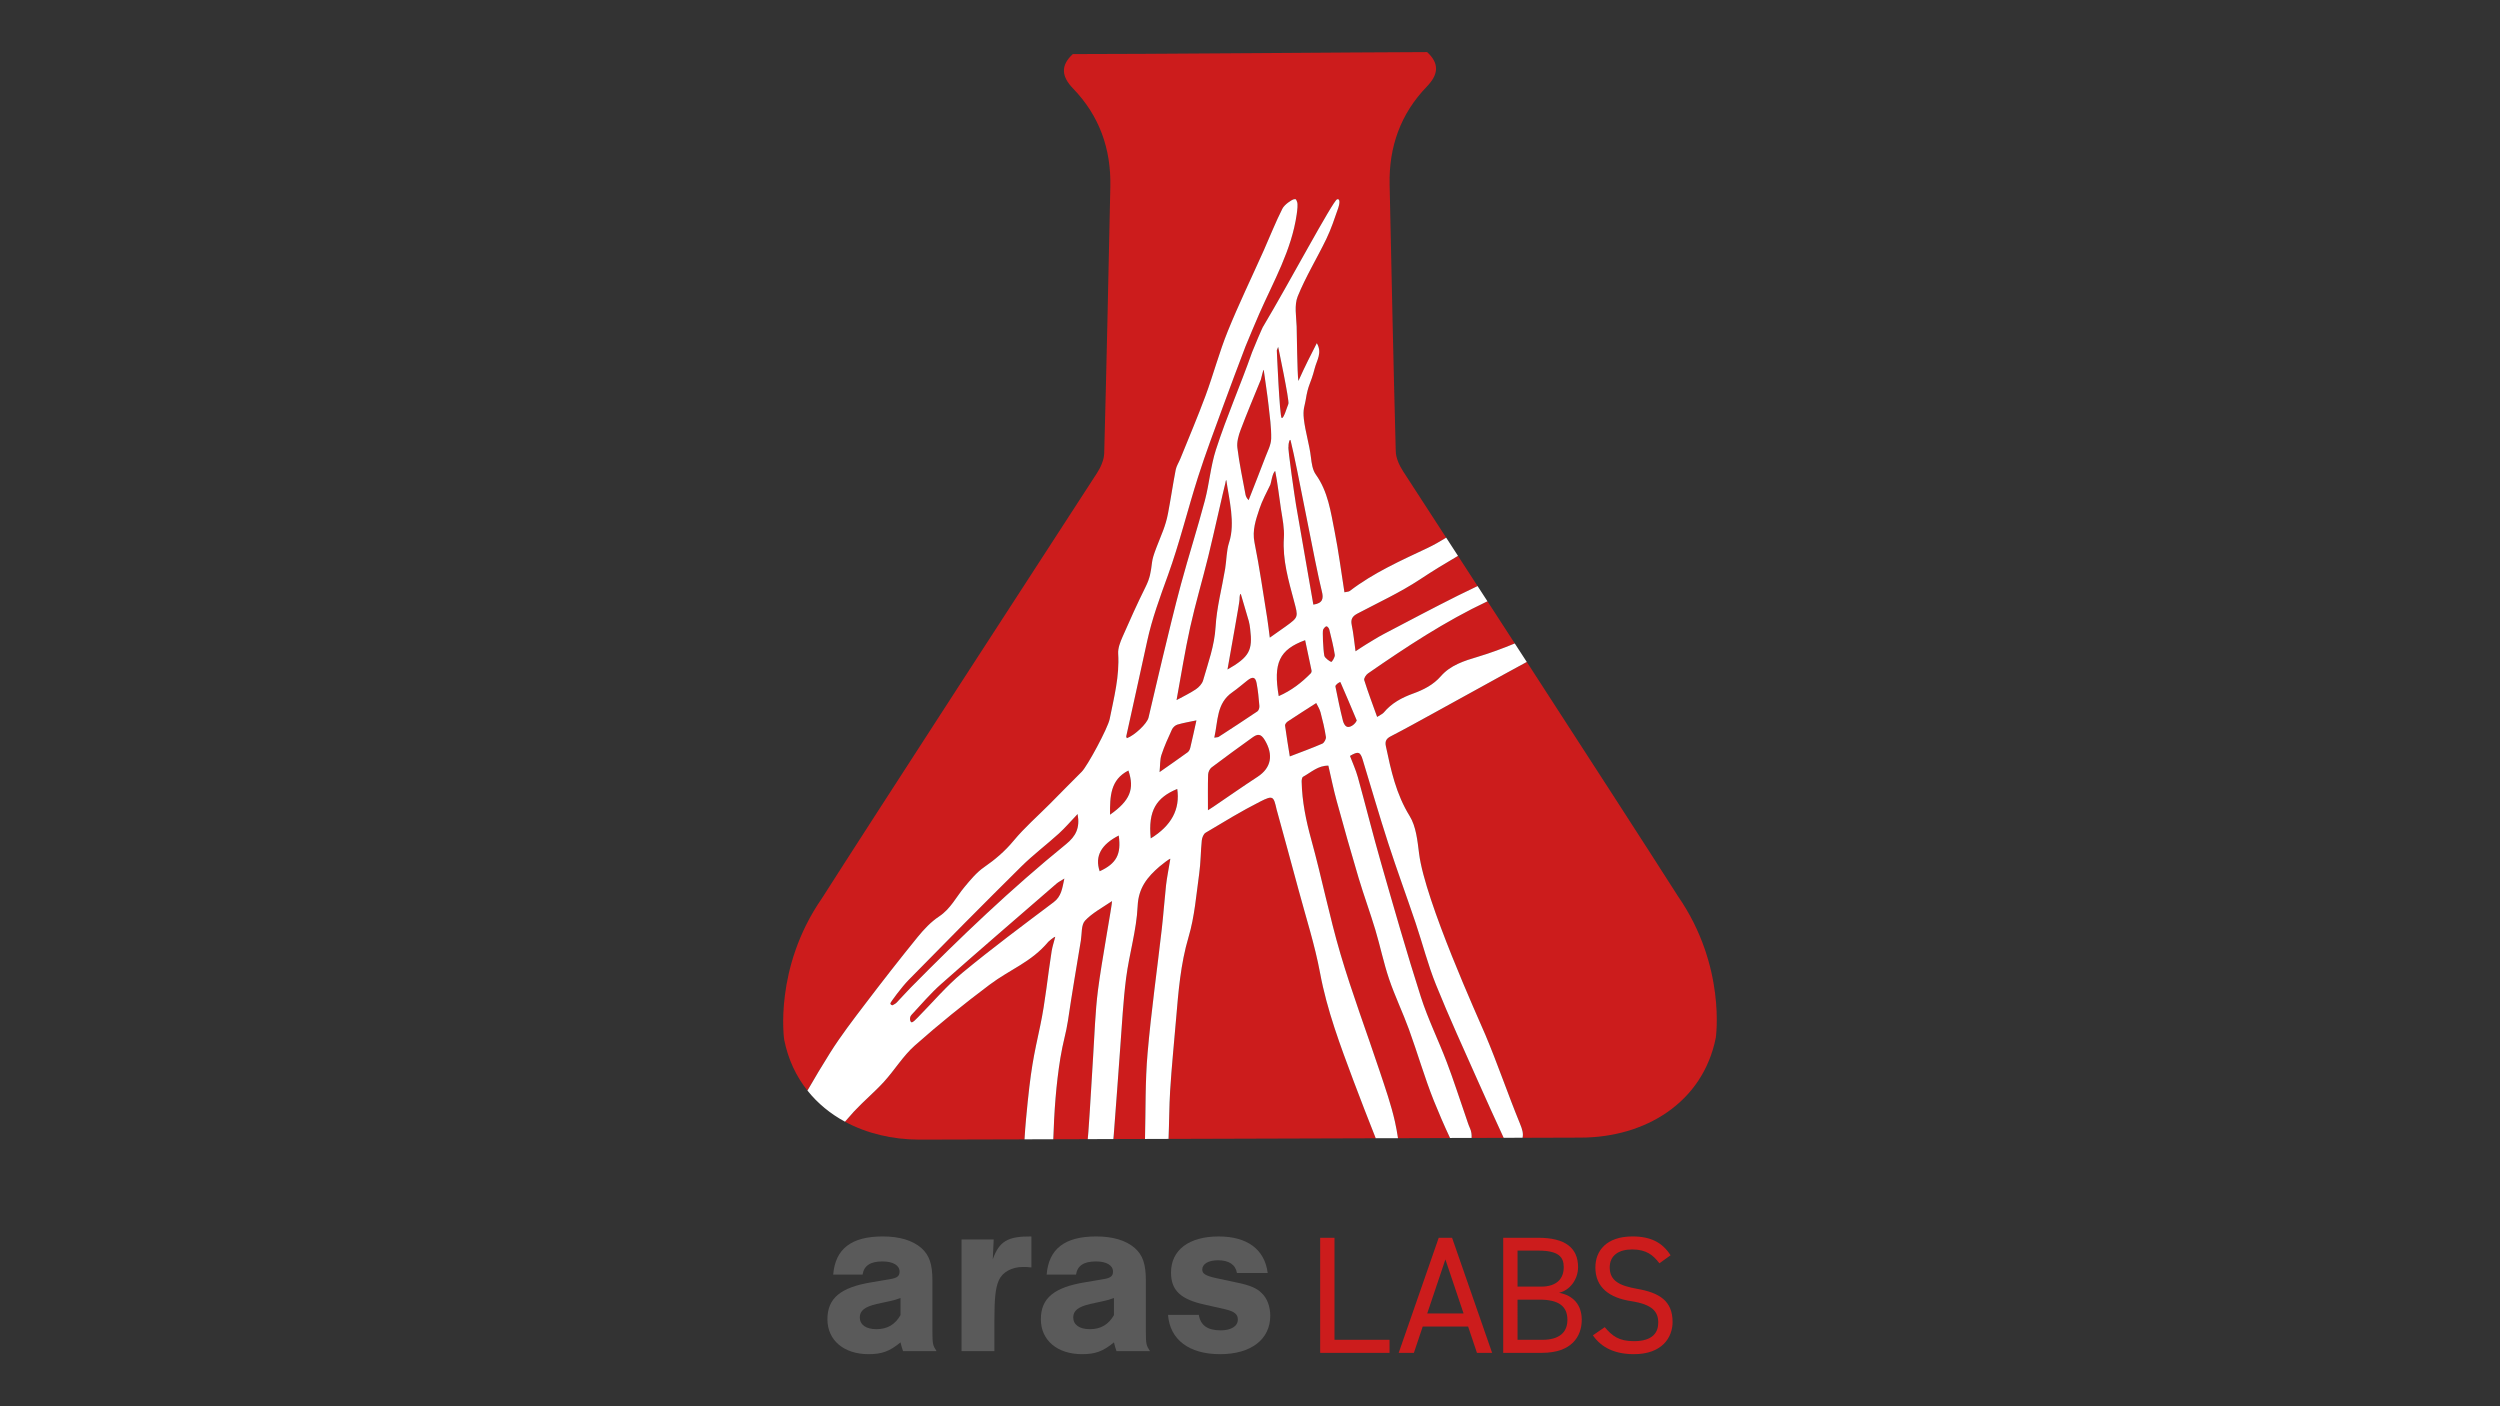 <?xml version="1.0" encoding="utf-8"?>
<!-- Generator: Adobe Illustrator 23.0.1, SVG Export Plug-In . SVG Version: 6.00 Build 0)  -->
<svg version="1.1" id="Layer_1" xmlns="http://www.w3.org/2000/svg" xmlns:xlink="http://www.w3.org/1999/xlink" x="0px" y="0px"
	 viewBox="0 0 1920 1080" style="enable-background:new 0 0 1920 1080;" xml:space="preserve">
<rect x="0" y="0" width="1920" height="1080" fill="#333333" stroke="none"/>
<style type="text/css">
	.st0{fill:#CC1C1C;}
	.st1{fill:#FFFFFF;}
	.st2{fill:#5A5A5A;}
</style>
<g>
	<path class="st0" d="M722.82,755.73c-8.21,7.26-15.35,15.74-22.86,23.78c-1.85,1.98-0.94,5.61,0.22,5.61c1.16,0,3.29-2.32,4.8-3.86
		c11.34-11.48,21.82-24,34.2-34.23c22.73-18.8,46.46-36.41,70.04-54.17c5.99-4.51,6.56-10.53,8.24-18.15
		c-2.82,1.8-4.58,2.65-5.99,3.88C781.85,704.25,752.15,729.78,722.82,755.73z"/>
	<path class="st0" d="M1013.82,747.22c-3.99-21.52-10.8-42.51-16.49-63.71c-5.42-20.22-11.01-40.39-16.53-60.58
		c-0.1-0.38-0.24-0.75-0.32-1.13c-2.33-10.36-2.74-11.17-12.57-6.21c-14.37,7.25-28.14,15.7-41.98,23.95
		c-1.62,0.96-2.72,3.83-2.94,5.93c-0.86,8.39-0.79,16.9-1.95,25.24c-2.28,16.37-3.52,33.13-8.18,48.85
		c-6.17,20.8-7.81,41.93-9.62,63.2c-1.56,18.24-3.39,36.46-4.54,54.72c-0.78,12.38-0.72,24.81-1.24,37.2
		c52.5-0.16,108.76-0.34,159.12-0.49c-5.76-14.64-11.53-29.27-17.03-44C1029.41,803.03,1019.16,776,1013.82,747.22z"/>
	<path class="st0" d="M1082.07,790.59c-4.73-13.03-10.81-25.58-15.26-38.69c-4.19-12.35-6.78-25.23-10.54-37.74
		c-4.04-13.41-8.9-26.57-12.9-39.99c-5.86-19.63-11.4-39.35-16.83-59.11c-2.41-8.76-4.18-17.7-6.35-26.99
		c-7.75-0.21-13.23,5.1-19.44,8.53c-0.81,0.45-1.09,2.45-1.07,3.72c0.32,15.18,3.33,29.81,7.37,44.48
		c8.04,29.14,13.89,58.91,22.45,87.89c8.95,30.31,20.12,59.96,30.1,89.97c4.27,12.85,8.79,25.7,11.75,38.88
		c0.94,4.16,1.66,8.38,2.32,12.6c13.97-0.04,27.36-0.09,39.95-0.13c-4.34-9.19-9.22-20.55-12.4-28.51
		C1094.05,827.5,1088.69,808.81,1082.07,790.59z"/>
	<path class="st0" d="M989.49,310.15c0.92-2.17-7.87-43.75-7.87-43.75l-1.03,2.66c0,0,2.18,51.24,3.74,51.94
		C985.89,321.71,988.43,312.67,989.49,310.15z"/>
	<path class="st0" d="M995.33,387.69c4.43,25.53,8.87,51.06,13.31,76.66c7.43-1.03,7.86-4.94,6.57-10.01
		c-5.25-20.72-18.79-95.26-24.02-115.98c-0.44-1.73-1.72,1.06-1.64,4.76C988.75,343.31,994.62,383.65,995.33,387.69z"/>
	<path class="st0" d="M852.51,625.69c15.43-10.83,18.92-19.7,14.11-33.93C852.66,598.86,852.42,611.76,852.51,625.69z"/>
	<path class="st0" d="M813.17,640.18c-9.47,8.59-19.76,16.32-28.83,25.3c-29.1,28.8-57.9,57.92-86.56,87.16
		c-5.28,5.38-14,17.18-14,17.95c0,0.76,0.93,1.44,1.69,1.44c1.04-0.66,2.26-1.16,3.1-2.03c3.69-3.81,7.18-7.82,10.91-11.6
		c38.05-38.55,77.21-75.94,119.27-110.13c7.36-5.98,10.83-12.4,8.83-23.1C822.34,630.67,818.05,635.75,813.17,640.18z"/>
	<path class="st0" d="M1102.88,756.37c-6.22-15.42-10.32-31.67-15.65-47.46c-6.9-20.45-14.38-40.71-21.03-61.23
		c-6.9-21.3-13.11-42.82-19.64-64.25c-1.85-6.06-3.46-6.59-9.74-2.84c2,5.34,4.47,10.66,6.02,16.24
		c6.08,21.93,11.56,44.03,17.83,65.9c9.86,34.36,19.67,68.76,30.55,102.81c5.47,17.12,13.54,33.39,19.94,50.23
		c5.22,13.74,9.7,27.76,14.52,41.65c1.09,3.15,2.04,6.36,3.41,9.39c0.96,2.13,1.26,4.62,1.13,7.14c8.74-0.03,16.97-0.05,24.62-0.08
		c-6.89-14.96-12.76-27.79-19.71-43.45C1124.21,805.81,1112.94,781.33,1102.88,756.37z"/>
	<path class="st0" d="M664.61,770.81c13.12-17.25,26.45-34.36,40.12-51.17c4.79-5.89,10.25-11.68,16.51-15.83
		c8.81-5.83,13.11-14.93,19.45-22.55c4.57-5.49,9.29-11.25,15.07-15.25c8.49-5.87,15.99-12.25,22.65-20.29
		c8.39-10.13,18.45-18.87,27.76-28.24c8.2-8.25,16.33-16.58,24.58-24.78c4.31-4.28,20.05-33.47,21.47-40.49
		c3.32-16.53,7.64-32.96,6.53-50.17c-0.27-4.24,1.56-8.88,3.33-12.93c5.65-12.93,11.47-25.81,17.74-38.45
		c3.33-6.71,3.97-11.07,4.9-18.56c0.38-3.04,1.23-5.94,3.49-11.83c3.83-10.01,6.9-16,8.82-26.01c2.14-11.12,3.74-22.35,5.9-33.46
		c0.58-2.99,2.43-5.72,3.6-8.61c6.5-16.11,13.33-32.11,19.35-48.4c6.04-16.34,10.5-33.29,17.03-49.42
		c8.51-20.98,18.41-41.4,27.65-62.09c4.78-10.7,9.05-21.64,14.33-32.08c1.56-3.09,7.01-6.76,8.82-7.17
		c1.81-0.41,1.78,0.41,2.46,2.05c0.68,1.65,0.18,6.08-0.3,9.49c-3.93,27.54-17.73,51.38-28.71,76.29
		c-1.45,3.28-9.58,22.45-10.59,25.12c-5.75,15.21-11.55,30.41-17.11,45.69c-6.6,18.12-13.45,36.17-19.32,54.53
		c-8.04,25.13-14.23,50.89-23.19,75.66c-6.04,16.7-12.18,33.22-15.94,50.59c-5.27,24.35-10.72,48.66-16.05,73
		c-0.1,0.44,0.29,0.98,0.46,1.49c5.85-2.12,15.51-11.14,16.63-15.81c3.62-15.08,7-30.21,10.66-45.28
		c4.67-19.2,9.2-38.45,14.36-57.52c5.8-21.4,12.57-42.54,18.26-63.97c3.41-12.87,4.42-26.45,8.51-39.06
		c8.6-26.51,18.47-48.45,27.73-74.76c0.71-2.01,8.36-20.16,8.68-20.03c19.51-32.65,53.58-96.65,56.64-97.44
		c3.07-0.79,1.39,5.19,0.84,6.77c-2.77,7.95-5.42,16.02-9.07,23.59c-7.15,14.84-15.87,28.99-22.02,44.2
		c-2.72,6.72-1.12,15.34-0.82,23.07c0.21,5.56,0.4,35.6,1.33,41.88c5.47-12.18,9.32-19.53,14.15-29.06
		c4.33,7.32,0.02,13.13-1.55,19.2c-3.54,13.67-4.88,11.35-7.13,25.26c-0.58,3.61-2.11,6.37-1.27,13.76
		c1.15,10.12,4.23,19.34,5.43,29.44c0.54,4.53,1.23,9.7,3.75,13.22c9.43,13.19,11.46,28.65,14.46,43.75
		c3.04,15.32,5.01,30.85,7.53,46.73c1.98-0.46,3.3-0.4,4.09-1.01c18.27-13.99,39.09-23.27,59.72-33.01
		c4.93-2.33,9.65-5.1,14.34-7.93c-4.92-7.58-8.08-12.44-8.9-13.7c-8.08-12.44-16.15-24.87-24.21-37.32
		c-2.91-4.5-5.48-10.15-5.62-15.34c-1.84-68.29-3.24-136.58-4.71-204.88c-0.62-28.93,8.41-54.35,28.65-75.28
		c8.76-9.08,9.83-17.55,0.16-26.41c-45.35,0.1-226.76,1.63-272.11,1.53c-9.66,8.86-8.6,17.32,0.16,26.41
		c20.24,20.93,29.27,46.35,28.65,75.28c-1.46,68.31-2.87,136.59-4.71,204.88c-0.14,5.19-2.72,10.84-5.62,15.34
		c-8.06,12.45-16.13,24.89-24.21,37.32c-6.35,9.77-150.9,232.42-186.92,289.08c-37.19,53.66-29.03,108.63-29.03,108.63
		c3.04,15.22,9.27,28.26,17.85,39.06c5.62-9.78,11.41-19.47,17.41-29.01C645.75,795.45,655.24,783.13,664.61,770.81z"/>
	<path class="st0" d="M1042.56,471.21c-3.87,2.05-5.39,4.29-4.43,8.82c1.34,6.31,1.89,12.78,2.92,20.17
		c2.95-1.93,5.4-3.63,7.94-5.17c4.66-2.82,9.28-5.75,14.1-8.28c18.79-9.86,37.54-19.8,56.51-29.29c5.02-2.51,10.1-4.93,15.17-7.36
		c-5.57-8.59-10.63-16.39-15.04-23.18c-9.84,5.73-19.55,11.69-29.09,18C1075.48,454.97,1058.72,462.67,1042.56,471.21z"/>
	<path class="st0" d="M1050.59,517.24c-1.49,1.03-3.25,3.79-2.84,5.1c2.91,9.26,6.35,18.34,9.91,28.28
		c2.65-1.73,4.19-2.32,5.11-3.42c6.01-7.23,13.88-11.42,22.54-14.55c8.02-2.9,15.52-6.72,21.27-13.31
		c7.48-8.59,18.12-11.84,28.24-14.87c9.75-2.92,19.23-6.43,28.55-10.29c-7.39-11.4-14.45-22.29-21-32.39
		c-0.03,0.01-0.05,0.02-0.08,0.04C1109.84,477.17,1079.99,496.85,1050.59,517.24z"/>
	<path class="st0" d="M798.92,787.61c3.99-18.82,5.71-38.07,8.73-57.07c0.57-3.57,1.75-7.05,2.78-11.09
		c-1.35,0.28-5.02,3.5-5.28,3.81c-13.28,15.81-29.12,20.97-45.19,33.04c-19.71,14.79-38.94,30.33-57.38,46.67
		c-9.03,8.01-15.49,18.84-23.72,27.86c-7.27,7.97-15.66,14.92-23.01,22.82c-2.36,2.54-4.62,5.19-6.91,7.81
		c16.71,9.04,36.41,13.72,56.99,13.77c3.34,0.01,34.95-0.08,80.88-0.21c0.32-5.29,0.7-10.57,1.19-15.8
		C791.7,819.5,793.8,811.77,798.92,787.61z"/>
	<path class="st0" d="M881.36,808.83c2.76-31.88,7.28-63.61,10.91-95.43c1.28-11.16,2.04-22.39,3.27-33.56
		c0.64-5.84,2.39-14.48,3.3-20.3c-0.48-0.27-6.45,4.35-8.27,5.92c-9.31,8.04-16.2,16.3-16.84,30.42
		c-0.84,18.49-6.45,36.7-8.84,55.18c-2.3,17.8-3.17,35.78-4.54,53.69c-1.68,21.95-3.09,43.92-4.89,65.85
		c-0.12,1.4-0.26,2.79-0.37,4.19c7.95-0.02,16.05-0.05,24.29-0.07c0-0.15,0.01-0.3,0.01-0.46
		C879.93,852.45,879.48,830.54,881.36,808.83z"/>
	<path class="st0" d="M839.55,811.03c1.1-16.86,1.57-33.82,3.69-50.55c2.73-21.53,11.04-66.5,10.82-68.44
		c-7.16,4.81-15.54,9.39-20.75,15.05c-3.01,3.27-2.34,9.99-3.19,15.18c-3.37,20.54-6.91,41.05-9.92,61.64
		c-1.32,9.02-3.86,16.58-5.78,28.41c-3.41,20.94-4.78,41.59-5.48,62.62c8.49-0.03,17.34-0.05,26.47-0.08
		c0.16-1.89,0.35-3.77,0.49-5.66C837.32,849.82,838.29,830.42,839.55,811.03z"/>
	<path class="st0" d="M844.55,669.13c12.88-5.91,16.71-13.1,14.63-27.44C845.91,648.51,840.61,657.35,844.55,669.13z"/>
	<path class="st0" d="M1007.26,515c-1.57-7.73-3.24-15.45-4.93-23.34c-19.86,7.28-24.6,17.55-20.27,42.95
		c9.79-4.3,17.55-10.34,24.55-17.46C1007.09,516.67,1007.4,515.66,1007.26,515z"/>
	<path class="st0" d="M961.82,566.41c-10.51,7.59-21.03,15.17-31.36,23c-1.46,1.11-2.56,3.61-2.62,5.5
		c-0.27,8.93-0.12,17.86-0.12,27.34c1.26-0.82,2.87-1.82,4.44-2.89c11.21-7.61,22.31-15.39,33.66-22.8
		c10.62-6.93,12.24-16.9,5.64-28.06C968.27,563.13,965.72,563.6,961.82,566.41z"/>
	<path class="st0" d="M993.83,461.74c-4.23-15.89-8.92-31.66-7.81-48.56c0.49-7.33-1.08-14.86-2.24-22.21
		c-1.14-7.24-2.7-21.04-4.42-29.22c-2.16,1.25-3.16,9.29-3.7,10.41c-2.96,6.2-6.33,12.28-8.45,18.76
		c-2.72,8.27-5.63,16.4-3.74,25.79c3.86,19.21,6.6,38.64,9.74,57.99c0.76,4.71,1.26,9.46,1.99,15.01c4.74-3.34,8.56-5.95,12.3-8.67
		C997.38,473.87,997.08,473.94,993.83,461.74z"/>
	<path class="st0" d="M1014.16,547.05c-0.71-2.64-2.31-5.05-3.3-7.12c-7.81,5.02-14.89,9.5-21.86,14.13
		c-0.99,0.66-2.21,2.18-2.08,3.13c1.11,8.25,2.5,16.46,3.65,23.73c8.67-3.34,16.91-6.31,24.93-9.8c1.47-0.64,3.05-3.57,2.8-5.18
		C1017.33,559.59,1015.83,553.28,1014.16,547.05z"/>
	<path class="st0" d="M1288.7,688.32c-19.7-30.99-71.86-111.62-116.12-179.93c-24.02,13-47.84,26.38-71.81,39.46
		c-10.88,5.93-21.69,12-32.7,17.67c-3.45,1.78-4.47,3.87-3.71,7.48c3.92,18.62,7.88,36.92,18.26,53.67
		c4.99,8.06,6.03,19.03,7.26,28.88c4.59,36.56,45.75,126.96,50.92,139.21c9.46,22.41,17.26,45.52,26.5,68.04
		c1.98,4.84,2.75,7.74,2.06,11.03c25.78-0.08,42.35-0.13,44.72-0.14c49.36-0.11,93.69-26.76,103.66-76.73
		C1317.73,796.95,1325.89,741.98,1288.7,688.32z"/>
	<path class="st0" d="M1018.73,481.02c-0.79,0-2.16,1.62-2.61,2.7c-0.5,1.2-0.01,14.73,0.97,19.89c0.35,1.85,4.73,4.74,5.33,4.74
		c0.6,0,2.96-3.78,2.71-5.4c-1.02-6.56-2.66-13.03-4.25-19.49C1020.65,482.53,1019.52,481.02,1018.73,481.02z"/>
	<path class="st0" d="M1025.61,527.24c1.77,8.84,3.57,17.68,5.79,26.42c0.48,1.88,1.82,4.69,4.04,4.67c2.22-0.02,5.4-2.24,6.54-5.02
		c-4.55-10.77-8.44-20.1-12.52-29.34C1029.18,523.34,1025.35,525.95,1025.61,527.24z"/>
	<path class="st0" d="M883.77,643.89c15.95-9.77,22.67-22.5,20.35-37.98C888.18,612.51,881.58,622.44,883.77,643.89z"/>
	<path class="st0" d="M960.11,482.9c-0.25-1.95-0.49-3.93-1.02-5.81c-1.57-5.59-4.52-15.39-6.17-20.96
		c-0.74,0.08-0.95,1.89-0.98,4.48c-0.03,2.59-6.01,34.88-9.23,53.58C959.58,504.5,962.2,499.46,960.11,482.9z"/>
	<path class="st0" d="M932.58,566.53c2.18-0.38,2.84-0.31,3.27-0.59c9.98-6.49,19.99-12.95,29.84-19.63
		c1.01-0.68,1.63-2.77,1.52-4.13c-0.5-5.86-1.04-11.76-2.14-17.53c-0.91-4.77-3.03-5.23-7.02-2.11c-3.87,3.02-7.56,6.3-11.59,9.09
		C934.22,540.11,935.51,553.52,932.58,566.53z"/>
	<path class="st0" d="M940.9,436.93c1.13-6.78,0.96-13.93,3.06-20.36c4.89-14.94-0.12-33.37-2.13-47.82
		c-0.59-0.1-0.51,2.02-1.14,3.93c-0.63,1.91-8.26,36.46-12.72,54.61c-4.47,18.21-9.85,36.21-13.91,54.51
		c-4.03,18.21-6.91,36.67-10.46,55.87c5.33-2.92,10.31-5.24,14.8-8.29c2.36-1.6,4.82-4.19,5.57-6.81
		c3.86-13.52,8.75-26.63,9.6-41.13C934.43,466.52,938.42,451.78,940.9,436.93z"/>
	<path class="st0" d="M956.53,379.79c0.22,1.19,0.82,2.69,2.39,4.37c4.65-11.91,8.85-22.45,12.86-33.05
		c1.77-4.68,4.37-9.48,4.47-14.26c0.18-8.56-1.11-17.16-2.04-25.72c-0.8-7.34-2.69-19.76-3.69-27.07c-0.54-0.03-1.83,6.62-2.18,7.47
		c-5.24,12.88-10.67,25.68-15.56,38.69c-1.62,4.31-3.03,9.29-2.48,13.71C951.78,355.94,954.31,367.85,956.53,379.79z"/>
	<path class="st0" d="M900.06,560.26c-2.95,6.4-5.88,12.86-8.07,19.55c-1.2,3.67-0.92,7.82-1.45,13.16
		c8.19-5.75,14.93-10.39,21.54-15.2c0.99-0.72,1.73-2.15,2.02-3.38c1.67-7.01,3.17-14.06,4.74-21.14c-5.19,1.11-9.98,1.88-14.6,3.25
		C902.6,556.99,900.8,558.67,900.06,560.26z"/>
</g>
<path class="st1" d="M1167.28,862.79c-9.24-22.51-17.04-45.62-26.5-68.04c-5.17-12.25-46.33-102.65-50.92-139.21
	c-1.24-9.85-2.27-20.82-7.26-28.88c-10.38-16.76-14.35-35.06-18.26-53.67c-0.76-3.61,0.26-5.7,3.71-7.48
	c11.01-5.67,21.83-11.73,32.7-17.67c23.98-13.08,47.79-26.46,71.81-39.46c-3.12-4.81-6.18-9.54-9.21-14.21
	c-9.32,3.85-18.79,7.37-28.55,10.29c-10.12,3.03-20.76,6.28-28.24,14.87c-5.74,6.59-13.25,10.41-21.27,13.31
	c-8.66,3.13-16.53,7.32-22.54,14.55c-0.92,1.11-2.47,1.69-5.11,3.42c-3.56-9.94-7-19.02-9.91-28.28c-0.41-1.31,1.35-4.07,2.84-5.1
	c29.41-20.38,59.26-40.06,91.71-55.4c0.03-0.01,0.05-0.02,0.08-0.04c-2.61-4.03-5.15-7.94-7.59-11.7
	c-5.07,2.43-10.14,4.84-15.17,7.36c-18.97,9.5-37.72,19.43-56.51,29.29c-4.82,2.53-9.44,5.46-14.1,8.28
	c-2.55,1.54-4.99,3.24-7.94,5.17c-1.03-7.39-1.58-13.86-2.92-20.17c-0.96-4.53,0.56-6.77,4.43-8.82
	c16.16-8.54,32.91-16.24,48.09-26.29c9.53-6.31,19.25-12.27,29.09-18c-3.46-5.33-6.51-10.03-9.07-13.98
	c-4.69,2.83-9.41,5.6-14.34,7.93c-20.64,9.74-41.45,19.02-59.72,33.01c-0.8,0.61-2.11,0.55-4.09,1.01
	c-2.51-15.88-4.49-31.41-7.53-46.73c-3-15.1-5.03-30.57-14.46-43.75c-2.52-3.52-3.21-8.69-3.75-13.22
	c-1.2-10.11-4.27-19.33-5.43-29.44c-0.84-7.39,0.69-10.14,1.27-13.76c2.25-13.91,3.58-11.59,7.13-25.26
	c1.57-6.07,5.88-11.88,1.55-19.2c-4.83,9.53-8.68,16.88-14.15,29.06c-0.93-6.28-1.12-36.33-1.33-41.88
	c-0.3-7.73-1.9-16.35,0.82-23.07c6.16-15.21,14.87-29.37,22.02-44.2c3.65-7.57,6.3-15.63,9.07-23.59c0.55-1.58,2.23-7.56-0.84-6.77
	c-3.07,0.79-37.13,64.79-56.64,97.44c-0.32-0.13-7.97,18.02-8.68,20.03c-9.25,26.3-19.13,48.24-27.73,74.76
	c-4.09,12.61-5.09,26.19-8.51,39.06c-5.68,21.43-12.46,42.57-18.26,63.97c-5.16,19.07-9.7,38.32-14.36,57.52
	c-3.66,15.07-7.04,30.2-10.66,45.28c-1.12,4.68-10.79,13.69-16.63,15.81c-0.16-0.5-0.55-1.05-0.46-1.49
	c5.33-24.34,10.78-48.65,16.05-73c3.76-17.37,9.9-33.89,15.94-50.59c8.96-24.77,15.16-50.53,23.19-75.66
	c5.87-18.36,12.72-36.41,19.32-54.53c5.56-15.28,11.36-30.48,17.11-45.69c1.01-2.67,9.14-21.84,10.59-25.12
	c10.98-24.91,24.78-48.75,28.71-76.29c0.49-3.4,0.99-7.84,0.3-9.49c-0.68-1.65-0.65-2.46-2.46-2.05c-1.81,0.41-7.26,4.08-8.82,7.17
	c-5.29,10.44-9.56,21.38-14.33,32.08c-9.24,20.69-19.14,41.1-27.65,62.09c-6.54,16.12-10.99,33.08-17.03,49.42
	c-6.02,16.29-12.85,32.29-19.35,48.4c-1.16,2.89-3.01,5.62-3.6,8.61c-2.17,11.12-3.77,22.34-5.9,33.46
	c-1.92,10.01-4.99,16-8.82,26.01c-2.26,5.89-3.12,8.8-3.49,11.83c-0.92,7.5-1.57,11.86-4.9,18.56
	c-6.27,12.64-12.09,25.52-17.74,38.45c-1.77,4.06-3.6,8.69-3.33,12.93c1.1,17.21-3.21,33.65-6.53,50.17
	c-1.41,7.02-17.15,36.21-21.47,40.49c-8.25,8.2-16.38,16.53-24.58,24.78c-9.31,9.36-19.37,18.11-27.76,28.24
	c-6.66,8.04-14.16,14.42-22.65,20.29c-5.78,4-10.5,9.76-15.07,15.25c-6.35,7.62-10.64,16.72-19.45,22.55
	c-6.27,4.15-11.72,9.94-16.51,15.83c-13.67,16.81-27,33.92-40.12,51.17c-9.37,12.32-18.86,24.64-27.09,37.73
	c-6,9.54-11.79,19.23-17.41,29.01c7.85,9.88,17.66,17.87,28.82,23.91c2.29-2.61,4.55-5.26,6.91-7.81
	c7.35-7.91,15.74-14.85,23.01-22.82c8.22-9.02,14.68-19.85,23.72-27.86c18.44-16.34,37.67-31.88,57.38-46.67
	c16.07-12.07,31.91-17.22,45.19-33.04c0.26-0.31,3.93-3.53,5.28-3.81c-1.03,4.05-2.21,7.52-2.78,11.09
	c-3.02,19.01-4.75,38.25-8.73,57.07c-5.12,24.16-7.22,31.89-10.91,71.59c-0.49,5.23-0.87,10.51-1.19,15.8
	c7.05-0.02,14.43-0.04,22.11-0.07c0.7-21.02,2.07-41.67,5.48-62.62c1.93-11.83,4.47-19.39,5.78-28.41
	c3.01-20.59,6.55-41.11,9.92-61.64c0.85-5.19,0.18-11.91,3.19-15.18c5.21-5.65,13.58-10.23,20.75-15.05
	c0.23,1.93-8.09,46.9-10.82,68.44c-2.12,16.74-2.59,33.69-3.69,50.55c-1.26,19.39-2.23,38.79-3.67,58.17
	c-0.14,1.89-0.32,3.78-0.49,5.66c6.43-0.02,13-0.04,19.69-0.06c0.12-1.4,0.26-2.79,0.37-4.19c1.8-21.94,3.21-43.91,4.89-65.85
	c1.37-17.91,2.25-35.89,4.54-53.69c2.39-18.48,8-36.7,8.84-55.18c0.64-14.12,7.53-22.38,16.84-30.42c1.82-1.57,7.79-6.19,8.27-5.92
	c-0.91,5.81-2.66,14.46-3.3,20.3c-1.22,11.17-1.99,22.39-3.27,33.56c-3.63,31.81-8.15,63.54-10.91,95.43
	c-1.88,21.71-1.43,43.62-1.97,65.44c0,0.15-0.01,0.3-0.01,0.46c5.96-0.02,12-0.04,18.08-0.06c0.53-12.39,0.46-24.82,1.24-37.2
	c1.15-18.26,2.99-36.48,4.54-54.72c1.81-21.27,3.45-42.4,9.62-63.2c4.66-15.71,5.9-32.48,8.18-48.85c1.16-8.34,1.1-16.85,1.95-25.24
	c0.21-2.1,1.32-4.96,2.94-5.93c13.84-8.25,27.62-16.69,41.98-23.95c9.83-4.96,10.24-4.15,12.57,6.21c0.09,0.38,0.22,0.75,0.32,1.13
	c5.52,20.19,11.11,40.36,16.53,60.58c5.68,21.19,12.49,42.19,16.49,63.71c5.34,28.78,15.59,55.81,25.72,82.95
	c5.5,14.73,11.27,29.37,17.03,44c5.78-0.02,11.5-0.04,17.11-0.05c-0.66-4.23-1.38-8.44-2.32-12.6
	c-2.96-13.17-7.48-26.03-11.75-38.88c-9.98-30.01-21.15-59.66-30.1-89.97c-8.55-28.98-14.41-58.74-22.45-87.89
	c-4.05-14.68-7.05-29.3-7.37-44.48c-0.03-1.27,0.26-3.27,1.07-3.72c6.21-3.43,11.69-8.74,19.44-8.53
	c2.16,9.29,3.94,18.23,6.35,26.99c5.42,19.75,10.97,39.48,16.83,59.11c4.01,13.42,8.87,26.58,12.9,39.99
	c3.76,12.51,6.35,25.39,10.54,37.74c4.45,13.11,10.52,25.67,15.26,38.69c6.62,18.21,11.97,36.91,19.15,54.89
	c3.18,7.96,8.07,19.33,12.4,28.51c5.7-0.02,11.23-0.04,16.58-0.05c0.13-2.52-0.17-5.01-1.13-7.14c-1.37-3.03-2.32-6.24-3.41-9.39
	c-4.82-13.89-9.3-27.91-14.52-41.65c-6.4-16.84-14.47-33.11-19.94-50.23c-10.89-34.05-20.69-68.45-30.55-102.81
	c-6.28-21.87-11.76-43.97-17.83-65.9c-1.55-5.58-4.01-10.9-6.02-16.24c6.29-3.75,7.9-3.22,9.74,2.84
	c6.52,21.42,12.73,42.95,19.64,64.25c6.65,20.53,14.14,40.78,21.03,61.23c5.32,15.79,9.43,32.04,15.65,47.46
	c10.06,24.96,21.33,49.44,32.25,74.05c6.95,15.66,12.82,28.49,19.71,43.45c5.11-0.02,9.95-0.03,14.51-0.05
	C1170.03,870.53,1169.27,867.63,1167.28,862.79z M809.21,692.87c-23.58,17.76-47.3,35.37-70.04,54.17
	c-12.37,10.23-22.86,22.75-34.2,34.23c-1.52,1.54-3.64,3.86-4.8,3.86c-1.16,0-2.07-3.63-0.22-5.61
	c7.51-8.04,14.65-16.52,22.86-23.78c29.33-25.95,59.04-51.49,88.63-77.14c1.42-1.23,3.18-2.07,5.99-3.88
	C815.77,682.34,815.2,688.36,809.21,692.87z M818.76,648.28c-42.07,34.18-81.22,71.57-119.27,110.13
	c-3.73,3.78-7.22,7.79-10.91,11.6c-0.84,0.87-2.06,1.36-3.1,2.03c-0.76,0-1.69-0.68-1.69-1.44c0-0.76,8.73-12.56,14-17.95
	c28.66-29.24,57.46-58.35,86.56-87.16c9.07-8.98,19.36-16.71,28.83-25.3c4.88-4.43,9.17-9.51,14.41-15.01
	C829.59,635.88,826.11,642.3,818.76,648.28z M844.55,669.13c-3.94-11.77,1.36-20.62,14.63-27.44
	C861.26,656.03,857.43,663.22,844.55,669.13z M852.51,625.69c-0.09-13.93,0.16-26.83,14.11-33.93
	C871.43,605.99,867.93,614.86,852.51,625.69z M991.2,338.36c5.23,20.72,18.78,95.26,24.02,115.98c1.28,5.06,0.86,8.97-6.57,10.01
	c-4.45-25.6-8.88-51.13-13.31-76.66c-0.72-4.04-6.59-44.38-5.77-44.57C989.48,339.42,990.77,336.64,991.2,338.36z M981.62,266.41
	c0,0,8.79,41.58,7.87,43.75c-1.07,2.51-3.6,11.55-5.16,10.85c-1.57-0.7-3.74-51.94-3.74-51.94L981.62,266.41z M952.79,330.2
	c4.89-13.01,10.32-25.81,15.56-38.69c0.35-0.85,1.64-7.5,2.18-7.47c1,7.32,2.89,19.73,3.69,27.07c0.93,8.56,2.22,17.16,2.04,25.72
	c-0.1,4.79-2.7,9.58-4.47,14.26c-4.01,10.6-8.21,21.13-12.86,33.05c-1.57-1.67-2.17-3.17-2.39-4.37
	c-2.22-11.94-4.75-23.84-6.23-35.88C949.76,339.49,951.17,334.51,952.79,330.2z M946.46,531.64c4.03-2.79,7.72-6.07,11.59-9.09
	c3.99-3.12,6.11-2.66,7.02,2.11c1.11,5.77,1.65,11.66,2.14,17.53c0.11,1.36-0.51,3.44-1.52,4.13c-9.85,6.68-19.86,13.14-29.84,19.63
	c-0.43,0.28-1.09,0.22-3.27,0.59C935.51,553.52,934.22,540.11,946.46,531.64z M942.71,514.19c3.22-18.69,9.19-50.99,9.23-53.58
	c0.03-2.59,0.24-4.4,0.98-4.48c1.66,5.57,4.6,15.36,6.17,20.96c0.53,1.89,0.77,3.86,1.02,5.81
	C962.2,499.46,959.58,504.5,942.71,514.19z M883.77,643.89c-2.18-21.45,4.41-31.38,20.35-37.98
	C906.43,621.4,899.72,634.12,883.77,643.89z M914.1,574.39c-0.29,1.23-1.03,2.66-2.02,3.38c-6.61,4.81-13.35,9.45-21.54,15.2
	c0.53-5.34,0.25-9.49,1.45-13.16c2.19-6.68,5.12-13.14,8.07-19.55c0.73-1.59,2.54-3.27,4.19-3.76c4.61-1.37,9.41-2.15,14.6-3.25
	C917.28,560.33,915.78,567.38,914.1,574.39z M923.96,522.58c-0.75,2.62-3.21,5.21-5.57,6.81c-4.49,3.04-9.47,5.36-14.8,8.29
	c3.54-19.2,6.42-37.66,10.46-55.87c4.05-18.3,9.44-36.3,13.91-54.51c4.45-18.15,12.09-52.7,12.72-54.61
	c0.63-1.91,0.55-4.03,1.14-3.93c2.02,14.45,7.02,32.88,2.13,47.82c-2.1,6.43-1.93,13.58-3.06,20.36
	c-2.48,14.85-6.47,29.59-7.33,44.52C932.72,495.95,927.83,509.06,923.96,522.58z M965.81,596.58c-11.35,7.4-22.44,15.19-33.66,22.8
	c-1.57,1.06-3.18,2.07-4.44,2.89c0-9.48-0.15-18.42,0.12-27.34c0.06-1.89,1.16-4.39,2.62-5.5c10.33-7.83,20.85-15.41,31.36-23
	c3.9-2.81,6.45-3.28,9.63,2.1C978.05,579.68,976.43,589.65,965.81,596.58z M975.2,489.71c-0.73-5.55-1.23-10.3-1.99-15.01
	c-3.14-19.35-5.87-38.79-9.74-57.99c-1.89-9.39,1.02-17.52,3.74-25.79c2.13-6.48,5.5-12.57,8.45-18.76
	c0.53-1.12,1.53-9.16,3.7-10.41c1.72,8.18,3.28,21.98,4.42,29.22c1.16,7.36,2.72,14.88,2.24,22.21c-1.12,16.9,3.58,32.67,7.81,48.56
	c3.25,12.19,3.55,12.13-6.33,19.3C983.76,483.76,979.95,486.37,975.2,489.71z M1002.34,491.66c1.68,7.89,3.35,15.61,4.93,23.34
	c0.13,0.66-0.17,1.67-0.65,2.15c-7,7.12-14.76,13.16-24.55,17.46C977.74,509.21,982.48,498.93,1002.34,491.66z M1015.5,571.13
	c-8.02,3.49-16.26,6.46-24.93,9.8c-1.15-7.26-2.54-15.48-3.65-23.73c-0.13-0.95,1.09-2.47,2.08-3.13
	c6.97-4.63,14.04-9.11,21.86-14.13c0.99,2.07,2.59,4.47,3.3,7.12c1.67,6.23,3.17,12.53,4.14,18.9
	C1018.55,567.55,1016.97,570.49,1015.5,571.13z M1022.42,508.34c-0.6,0-4.97-2.89-5.33-4.74c-0.98-5.16-1.47-18.69-0.97-19.89
	c0.45-1.07,1.82-2.7,2.61-2.7c0.79,0,1.92,1.51,2.15,2.44c1.59,6.46,3.23,12.93,4.25,19.49
	C1025.38,504.57,1023.02,508.34,1022.42,508.34z M1035.44,558.32c-2.22,0.02-3.56-2.79-4.04-4.67c-2.22-8.73-4.02-17.58-5.79-26.42
	c-0.26-1.28,3.57-3.9,3.85-3.27c4.08,9.24,7.97,18.57,12.52,29.34C1040.84,556.08,1037.65,558.31,1035.44,558.32z"/>
<g>
	<path class="st2" d="M639.9,978.9c1.6-19.71,13.86-29.31,38.01-29.31c12.97,0,22.91,3.02,29.66,8.88
		c6.22,5.5,8.53,12.43,8.53,25.05v39.43c0,9.24,0.36,10.48,3.19,14.74h-25.75c-1.07-3.02-1.07-3.55-1.95-6.75
		c-8.35,6.93-14.39,9.06-24.51,9.06c-19,0-31.62-10.66-31.62-26.82c0-16.16,10.12-24.51,34.1-28.42l13.67-2.31
		c5.69-0.89,7.64-2.31,7.64-5.86c0-4.79-4.98-7.81-13.14-7.81c-9.24,0-14.21,3.2-15.28,10.12H639.9z M691.59,996.84
		c-2.67,1.07-4.98,1.77-9.24,2.66l-9.06,1.95c-9.06,2.13-12.97,5.15-12.97,10.3c0,5.69,4.8,9.06,12.79,9.06
		c8.35,0,14.39-3.55,18.48-10.83V996.84z"/>
	<path class="st2" d="M763.16,951.9l-0.71,15.27c4.97-13.85,11.37-17.76,29.66-17.58v23.8c-3.02-0.36-4.26-0.36-6.39-0.36
		c-8.71,0-15.81,3.9-18.65,10.3c-2.49,5.68-3.37,13.68-3.37,30.19v24.16h-25.22V951.9H763.16z"/>
	<path class="st2" d="M803.82,978.9c1.6-19.71,13.86-29.31,38.01-29.31c12.97,0,22.91,3.02,29.66,8.88
		c6.22,5.5,8.53,12.43,8.53,25.05v39.43c0,9.24,0.36,10.48,3.19,14.74h-25.75c-1.07-3.02-1.07-3.55-1.95-6.75
		c-8.35,6.93-14.39,9.06-24.51,9.06c-19,0-31.62-10.66-31.62-26.82c0-16.16,10.12-24.51,34.1-28.42l13.67-2.31
		c5.69-0.89,7.64-2.31,7.64-5.86c0-4.79-4.98-7.81-13.14-7.81c-9.24,0-14.21,3.2-15.28,10.12H803.82z M855.51,996.84
		c-2.67,1.07-4.98,1.77-9.24,2.66l-9.06,1.95c-9.06,2.13-12.97,5.15-12.97,10.3c0,5.69,4.8,9.06,12.79,9.06
		c8.35,0,14.39-3.55,18.48-10.83V996.84z"/>
	<path class="st2" d="M949.98,977.65c-1.07-6.39-6.21-9.77-14.57-9.77c-7.28,0-12.08,2.84-12.08,7.11c0,3.19,2.49,4.79,10.48,6.57
		l15.81,3.38c10.48,2.13,15.81,4.44,19.54,8.35c4.09,3.91,6.4,10.3,6.4,17.23c0,18.12-14.74,29.49-38.55,29.49
		s-38.54-11.19-39.96-30.2h23.62c1.42,8.17,6.75,11.9,16.87,11.9c8,0,13.14-3.19,13.14-8.35c0-4.09-2.84-6.21-9.59-7.81l-15.63-3.55
		c-18.83-4.08-26.11-11.01-26.11-24.69c0-17.23,13.67-27.71,36.59-27.71c22.02,0,35.35,9.95,37.66,28.06H949.98z"/>
</g>
<g>
	<path class="st0" d="M1024.91,1028.99h42.26v9.99h-53.28v-88.37h11.01V1028.99z"/>
	<path class="st0" d="M1074.2,1038.98l30.74-88.37h10.25l30.74,88.37h-11.65l-6.79-20.23h-34.83l-6.79,20.23H1074.2z
		 M1096.1,1008.75h27.92l-13.96-41.49L1096.1,1008.75z"/>
	<path class="st0" d="M1181.48,950.61c20.62,0,30.48,7.81,30.48,22.54c0,9.22-6.02,17.67-14.6,19.72
		c11.14,2.05,17.42,9.48,17.42,20.75c0,12.81-7.81,25.36-30.48,25.36h-29.84v-88.37H1181.48z M1165.47,988.13h17.93
		c12.42,0,17.55-6.28,17.55-14.98c0-7.81-3.97-12.68-19.47-12.68h-16.01V988.13z M1165.47,1028.99h18.83
		c13.32,0,19.47-5.76,19.47-15.37c0-10.63-6.92-15.5-21.52-15.5h-16.78V1028.99z"/>
	<path class="st0" d="M1274.42,970.2c-4.74-6.15-9.86-10.63-21-10.63c-10.25,0-17.16,4.61-17.16,13.83
		c0,10.5,7.94,14.09,20.87,16.39c17.03,2.95,27.41,9.09,27.41,25.49c0,11.53-7.68,24.72-29.71,24.72c-14.34,0-24.85-4.87-31.5-14.47
		l9.09-6.28c5.76,6.79,10.89,10.76,22.41,10.76c14.47,0,18.7-6.66,18.7-14.22c0-8.32-4.23-13.96-20.87-16.52
		c-16.65-2.56-27.41-10.5-27.41-25.87c0-12.68,8.33-23.82,28.56-23.82c14.09,0,22.92,4.74,29.2,14.47L1274.42,970.2z"/>
</g>
</svg>
